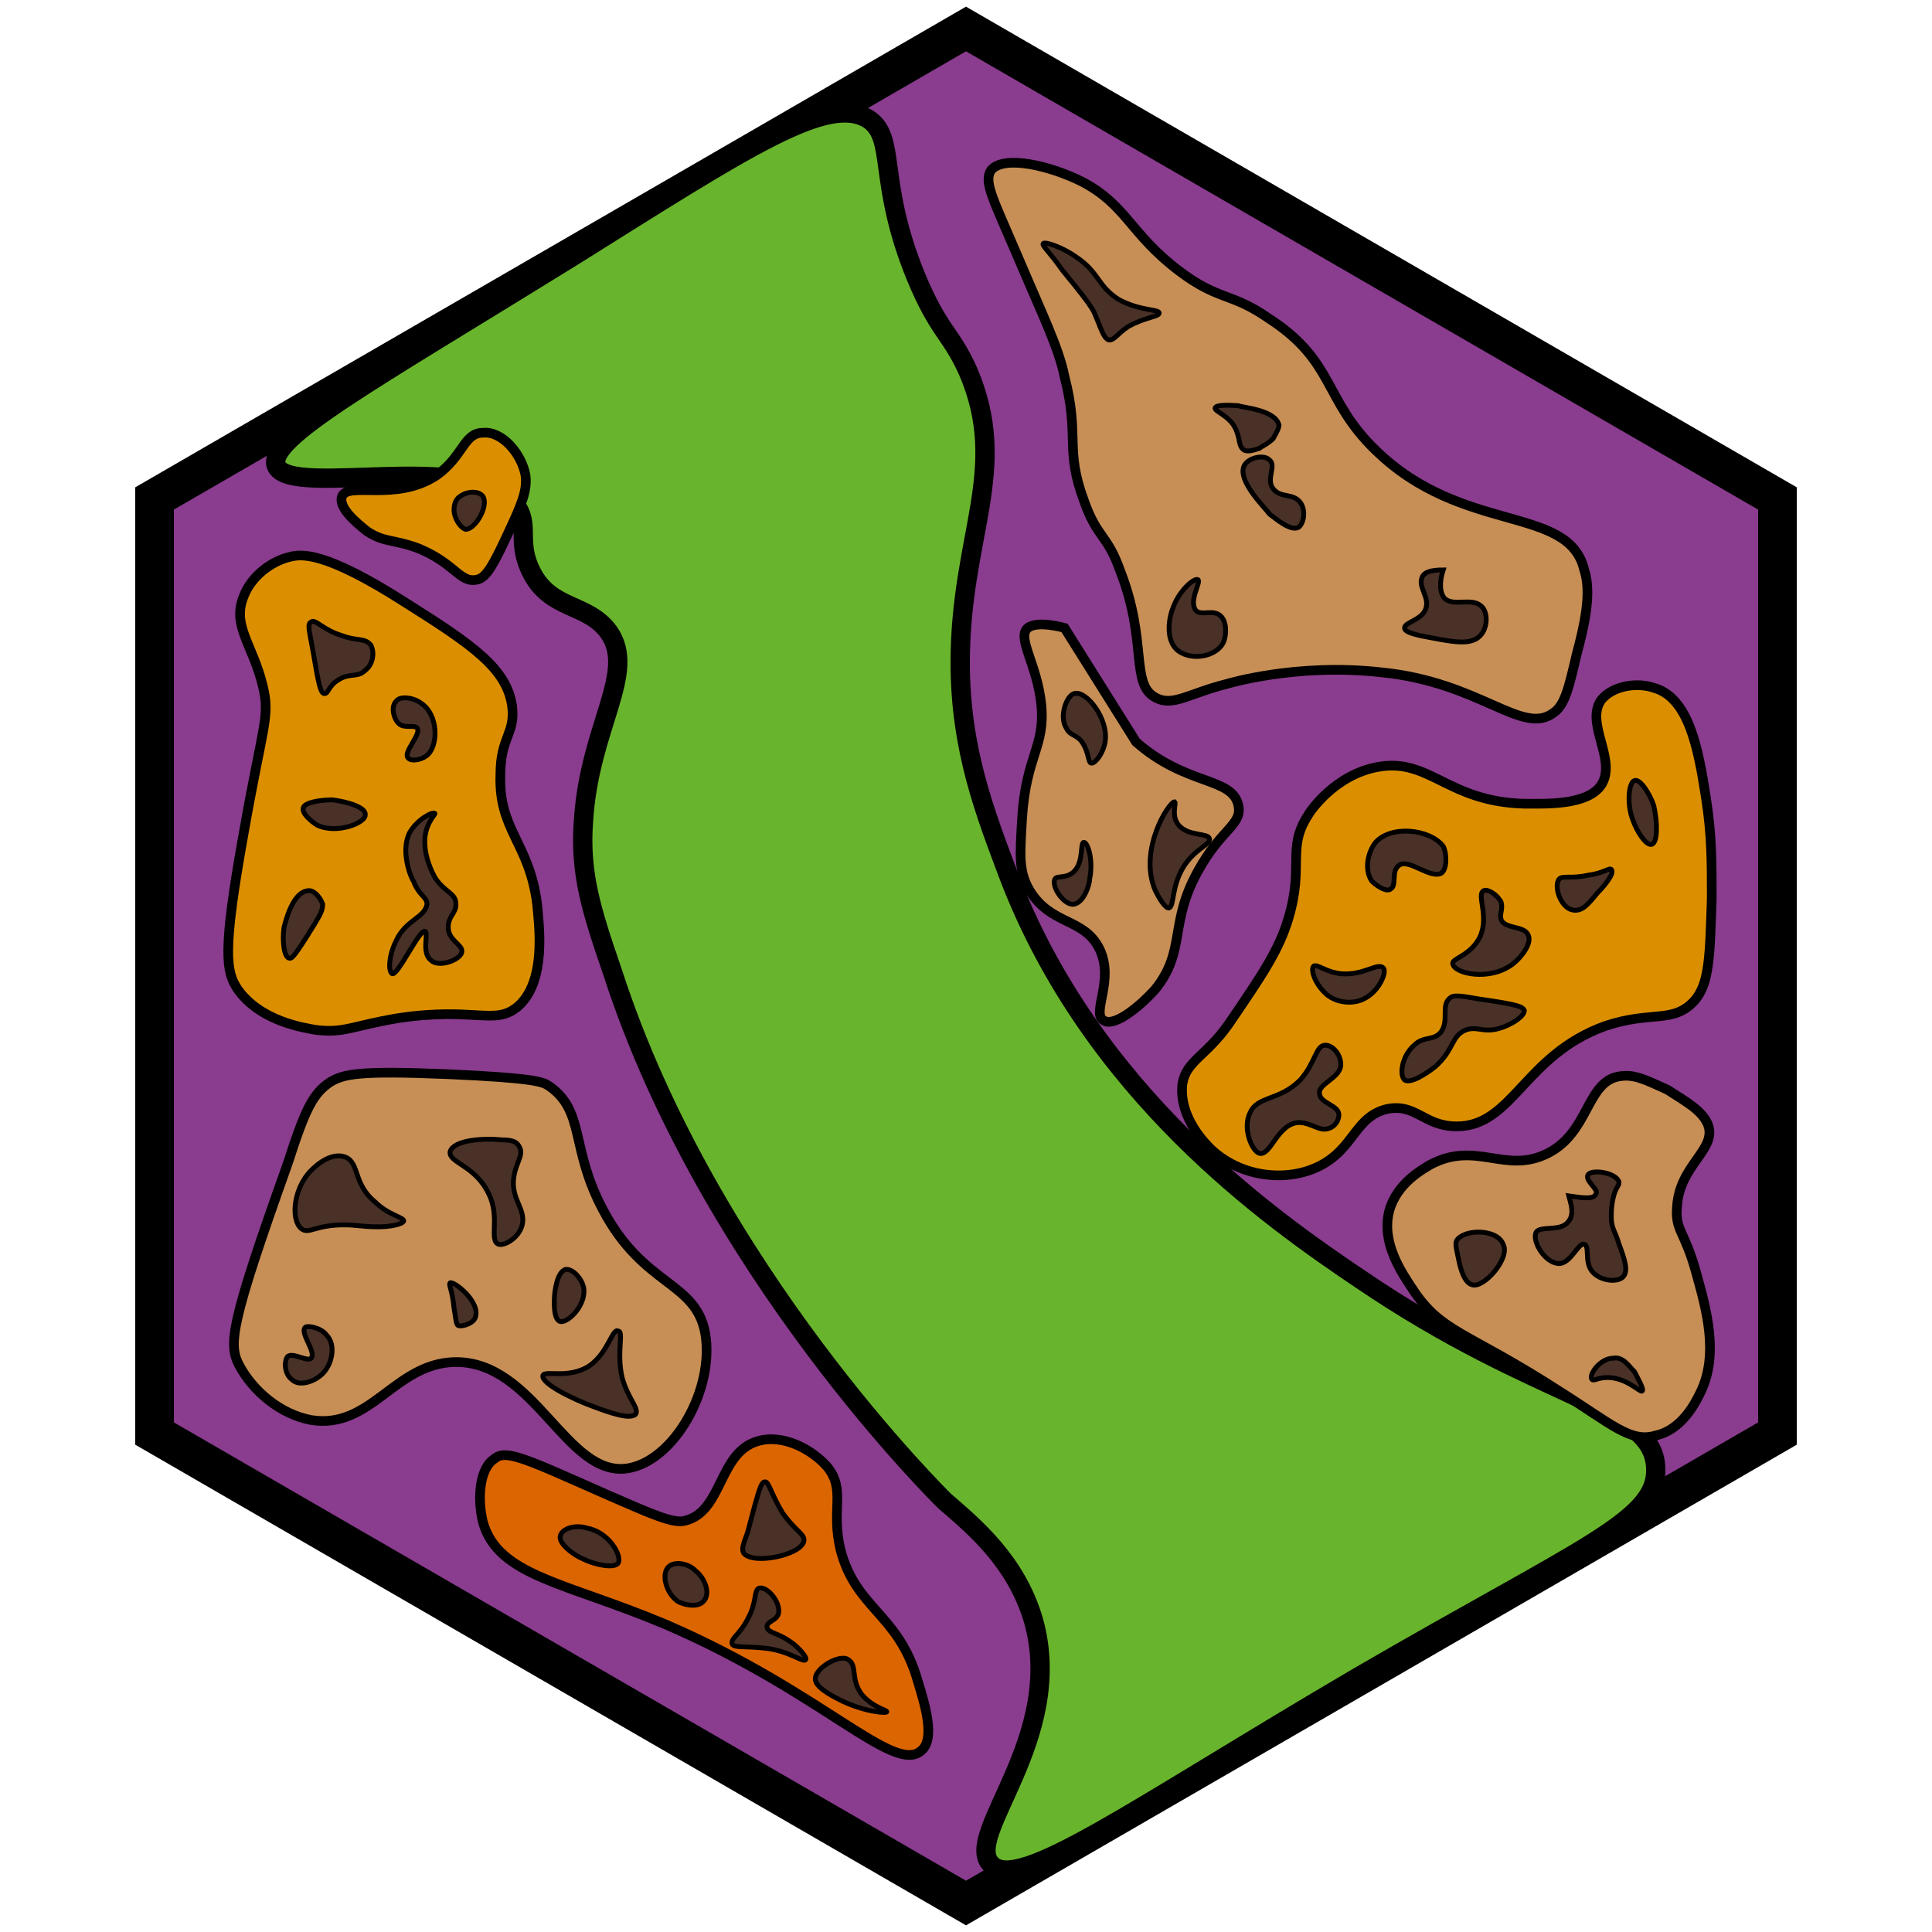 <?xml version="1.0" encoding="utf-8"?><!-- Generator: Adobe Illustrator 26.0.3, SVG Export Plug-In . SVG Version: 6.00 Build 0)  --><svg version="1.1" id="Ebene_2_00000164498973440230773120000016072219408072498307_"	 xmlns="http://www.w3.org/2000/svg" xmlns:xlink="http://www.w3.org/1999/xlink" x="0px" y="0px" viewBox="0 0 100 100"	 style="enable-background:new 0 0 100 100;" xml:space="preserve"><style type="text/css">	.st0{fill:#8A3C8F;stroke:#000000;stroke-width:2;stroke-miterlimit:10;}	.st1{fill:#69B42D;stroke:#000000;stroke-miterlimit:10;}	.st2{fill:#C78F55;stroke:#000000;stroke-width:0.5;stroke-miterlimit:10;}	.st3{fill:#DB8F00;stroke:#000000;stroke-width:0.5;stroke-miterlimit:10;}	.st4{fill:none;stroke:#000000;stroke-miterlimit:10;}	.st5{fill:#DB6500;stroke:#000000;stroke-width:0.5;stroke-miterlimit:10;}	.st6{fill:#493127;stroke:#000000;stroke-width:0.25;stroke-miterlimit:10;}	.st7{fill:#493127;stroke:#000000;stroke-width:0.25;stroke-miterlimit:10;}</style><polygon class="st0" points="8,74.2 50,98.5 92,74.2 92,25.8 50,1.5 8,25.8 "/><path class="st1" d="M29.6,13.3c-10.5,6.5-15.8,9.4-15.3,10.8c0.7,1.8,11-1.1,12.6,2.4c0.4,0.9-0.1,1.7,0.6,3.1c1,2,2.9,1.6,4,3.1	c1.5,2.1-1,4.9-1.3,9.8c-0.2,2.7,0.4,4.6,1.5,7.8c5,15.5,17.2,27.4,17.2,27.4c1.5,1.3,3.7,3.1,4.6,6.2c1.7,6.1-3.7,11.1-2.2,12.6	c1.4,1.5,7.4-2.9,19-9.7c11.7-6.8,15.5-8.1,15.4-10.8c-0.1-3.3-5.9-3.4-15.3-9.8c-4.6-3.1-13.9-9.6-18.2-20.9	c-1.2-3.2-2.5-6.5-2.5-11c0-6.6,2.6-10,0.4-15.1c-0.9-2-1.5-2-2.7-4.9c-2-4.9-1-7.1-2.4-8.1C42.9,4.8,38.7,7.6,29.6,13.3z"/><path class="st2" d="M71.2,23.3c-2.7-2.6-2.1-4.6-5.5-6.8c-2-1.4-2.6-0.9-4.7-2.5c-2.5-1.9-2.7-3.4-5-4.6C54.4,8.6,52,8,51.3,8.8	c-0.4,0.6,0.1,1.5,1.3,4.3c1.4,3.3,2.2,4.9,2.5,6.4c0.8,3.1,0,3.7,1,6.4c0.7,2,1.2,1.7,1.9,3.7c1.4,3.6,0.5,5.8,1.8,6.5	c0.9,0.5,1.7-0.2,3.7-0.7c0,0,3.6-1.1,8-0.6c5.1,0.5,7.3,3.3,8.9,2.1c0.6-0.4,0.8-1.3,1.2-3c0.4-1.5,0.8-3.2,0.4-4.4	C81.2,26.1,75.7,27.7,71.2,23.3z"/><path class="st3" d="M88.3,41.3c0.3,1.9,0.3,3.3,0.3,5.2c-0.1,2.9-0.1,4.4-0.9,5.3c-1.1,1.2-2.2,0.5-4.6,1.3	c-4.2,1.5-4.8,5.2-7.7,5.2c-1.7,0-2.1-1.2-3.6-0.9c-1.7,0.4-1.7,2.1-3.6,3c-1.7,0.8-4,0.5-5.5-0.9c-0.2-0.2-1.7-1.6-1.5-3.4	c0.2-1.2,1.2-1.4,2.4-3.1c1.7-2.5,2.6-3.8,3.1-5.5c0.8-2.7-0.1-3.6,1-5.3c0.1-0.2,1.4-2.1,3.6-2.5c2.7-0.5,3.6,1.8,7.6,1.9	c1.1,0,3.3,0.1,4-1c0.8-1.3-0.9-3.2,0-4.4c0.6-0.7,1.8-0.9,2.7-0.6C87.4,36.1,87.9,38.7,88.3,41.3z"/><path class="st4" d="M61.4,56.1"/><path class="st2" d="M88.4,58.2c0.5,1.3-1.5,2.1-1.6,4.3c-0.1,1.2,0.4,1.2,1,3.4c0.5,1.8,1.2,4.2,0.2,6.2c-0.2,0.4-0.9,1.9-2.3,2.2	c-1.3,0.4-2.3-0.6-5-2.3c-4.8-3.1-6.1-3-7.6-5.3c-0.6-0.9-1.6-2.4-1.2-4c0.4-1.5,1.8-2.2,2.1-2.4c2.4-1.3,3.9,0.5,6.1-0.6	c2.2-1.1,2-3.8,3.8-4c0.7-0.1,1.3,0.2,2.4,0.7C87.4,57.1,88.1,57.5,88.4,58.2z"/><path class="st5" d="M35.5,78.7c-0.6,0.2-1.7-0.3-4-1.3c-4.3-1.9-5.3-2.4-5.9-1.9c-0.8,0.5-0.9,2.1-0.6,3.3c0.8,2.8,4.3,3.1,9.5,5.3	c8.1,3.5,11.8,7.8,13.2,6.5c0.7-0.6,0.2-2.3-0.2-3.6c-1-3.5-3.2-3.7-4-6.8c-0.5-2.1,0.3-3.1-0.7-4.3c-0.8-0.9-2.3-1.7-3.6-1.3	C37.2,75.2,37.4,78.2,35.5,78.7z"/><path class="st2" d="M31.2,62.6c-1.7-3.2-0.9-5.1-2.8-6.4c-0.3-0.2-0.7-0.4-5.2-0.6c-4.7-0.2-5.4,0-6.1,0.4	c-0.9,0.6-1.3,1.4-2.2,4.2c-3,8.4-3.1,9.4-2.5,10.5c0.7,1.3,2.1,2.5,3.7,2.8c3.1,0.5,4.3-2.9,7.4-3c4.2-0.1,5.8,6,9,5.5	c2.4-0.4,4.5-4.1,4-7C36,66.3,33.3,66.6,31.2,62.6z"/><path class="st3" d="M27.8,46.8c-0.4-3.2-2-3.8-1.9-6.7c0-2,0.8-2.1,0.6-3.6c-0.3-1.9-2-3.1-5.5-5.3c-4.2-2.7-5.4-2.5-5.9-2.4	c-1,0.2-2.1,1-2.5,2.1c-0.6,1.5,0.5,2.5,1,4.6c0.4,1.6,0,2-1,7.7c-1.1,6.1-0.9,7.1-0.3,8c1.2,1.7,3.5,2,4,2.1	c1.5,0.2,1.9-0.2,4.3-0.6c4-0.6,5,0.4,6.2-0.6C28.3,50.8,27.9,47.9,27.8,46.8z"/><path class="st3" d="M26.3,27.6c0.7-1.5,1-2.2,0.9-3c-0.2-1.1-1.2-2.3-2.2-2.2c-1,0-1,1.2-2.4,2.2c-2.1,1.4-4.6,0.3-4.9,1.1	c-0.2,0.6,0.8,1.4,1.3,1.8c0.9,0.6,1.4,0.4,2.7,0.9c1.9,0.8,2.1,1.8,3,1.6C25.2,29.9,25.6,29.1,26.3,27.6z"/><path class="st2" d="M64.1,41.7c0.2,1-0.9,1.2-2.1,3.4c-1.5,2.7-0.6,4.1-2.2,6.1c-0.9,1-2.2,2-2.7,1.6c-0.6-0.4,0.6-2.1-0.2-3.7	c-0.8-1.6-2.5-1.2-3.6-3c-0.6-1-0.5-1.9-0.4-3.7c0.2-3.3,1.2-3.7,1-5.9c-0.2-2.1-1.3-3.5-0.7-4c0.5-0.4,1.9,0,1.9,0l0,0l3.7,5.9	C61.4,40.7,63.8,40.2,64.1,41.7z"/><path class="st6" d="M73.6,29.9c-0.2,0.5,0.4,1,0.2,1.6c-0.2,0.6-1.1,0.7-1.1,1c0,0.2,0.4,0.3,0.8,0.4c1.6,0.3,2.7,0.6,3.2-0.1	c0.3-0.4,0.3-1.1,0-1.4c-0.5-0.5-1.4,0-1.9-0.4c-0.3-0.3-0.3-0.9-0.1-1.5C74.1,29.5,73.7,29.6,73.6,29.9z"/><path class="st6" d="M64.4,24.1c0.2-0.4,1-0.6,1.3-0.3c0.4,0.3-0.2,1,0.2,1.5c0.4,0.5,1,0.2,1.4,0.7c0.3,0.4,0.2,1.1-0.1,1.3	c-0.4,0.2-1.1-0.4-1.5-0.7C65.6,26.4,64,24.9,64.4,24.1z"/><path class="st6" d="M64.1,21c-0.1,0-1.1-0.1-1.2,0.1c-0.1,0.2,0.8,0.4,1.1,1.2c0.2,0.5,0.1,0.8,0.4,1c0.2,0.1,0.5,0,0.8-0.1	c0.1-0.1,0.4-0.2,0.7-0.5c0.1-0.2,0.3-0.5,0.3-0.7C66,21.2,64.3,21.1,64.1,21z"/><path class="st6" d="M57.9,15.5c-1.1-0.7-1-1.4-2.2-2.2c-0.7-0.5-1.6-0.8-1.7-0.7c-0.1,0.1,0.3,0.4,1,1.4c0.9,1.1,1.3,1.6,1.6,2.1	c0.4,0.9,0.5,1.4,0.8,1.5c0.3,0,0.4-0.3,1-0.7c0.9-0.5,1.6-0.5,1.6-0.7C60,16,59,16.1,57.9,15.5z"/><path class="st6" d="M63.3,33.3c-0.4,0.7-1.6,0.9-2.3,0.4c-0.8-0.6-0.4-2-0.3-2.2c0.3-0.9,1.1-1.6,1.3-1.5c0.2,0.1-0.5,1.1-0.1,1.6	c0.3,0.3,0.9-0.1,1.3,0.3C63.5,32.2,63.5,32.9,63.3,33.3z"/><path class="st6" d="M55.2,37.7c0.2,0.4,0.5,0.3,0.8,0.7c0.4,0.6,0.3,1.1,0.5,1.1c0.2,0,0.6-0.5,0.7-1.1c0.2-1.2-1-2.7-1.6-2.5	C55.2,36,54.8,37.1,55.2,37.7z"/><path class="st6" d="M59.8,46.1c0.2,0.4,0.5,0.9,0.7,0.9c0.3-0.1,0.1-1.1,0.8-2.2c0.6-0.9,1.4-1.1,1.3-1.4c-0.1-0.3-1.1-0.1-1.6-0.7	c-0.4-0.5-0.1-1.1-0.2-1.2C60.5,41.5,58.9,44,59.8,46.1z"/><path class="st6" d="M55.6,45.1c-0.4,0.4-0.9,0.2-1,0.4c-0.2,0.4,0.5,1.4,1,1.3c0.5-0.1,0.8-1,0.8-1.3c0.2-1-0.1-1.9-0.3-1.9	S56.1,44.6,55.6,45.1z"/><path class="st7" d="M84.5,42.4c0.2,0.6,0.7,1.4,1,1.3c0.3-0.1,0.3-1.1,0.1-2c-0.2-0.6-0.7-1.4-1-1.3C84.3,40.5,84.2,41.6,84.5,42.4	z"/><path class="st7" d="M83.4,45c0.2,0.2-0.4,0.9-0.7,1.2c-0.5,0.6-0.8,1-1.3,0.9c-0.6-0.1-1-1.2-0.7-1.6c0.2-0.2,0.6,0,1.5-0.2	C83,45.2,83.3,44.9,83.4,45z"/><path class="st7" d="M76.8,46.1c-0.4,0.2,0.3,1.3-0.2,2.4c-0.5,1-1.5,1.1-1.4,1.4c0.1,0.5,1.9,0.9,3.1,0c0.5-0.4,1-1.1,0.8-1.5	c-0.2-0.5-1.2-0.3-1.4-0.8c-0.1-0.3,0.1-0.5,0-0.9C77.5,46.3,77,46,76.8,46.1z"/><path class="st7" d="M71.2,43.6c-0.4,0.5-0.6,1.4-0.2,2c0.3,0.3,0.8,0.6,1,0.4c0.3-0.2,0-0.9,0.4-1.2c0.5-0.4,1.6,0.7,2.2,0.4	c0.3-0.2,0.3-1,0.1-1.4C74,42.9,72,42.7,71.2,43.6z"/><path class="st7" d="M69.4,50.4c-0.8-0.1-1.2-0.5-1.4-0.4c-0.2,0.2,0.1,1,0.7,1.5c0.5,0.4,1.3,0.5,1.9,0.2c0.8-0.4,1.2-1.4,1-1.6	C71.3,49.8,70.6,50.5,69.4,50.4z"/><path class="st7" d="M76.5,51.7c-1.1-0.2-1.3-0.2-1.5,0c-0.4,0.4,0,1.1-0.4,1.7c-0.4,0.5-0.9,0.2-1.4,0.7c-0.6,0.5-0.8,1.5-0.5,1.8	c0.3,0.2,1.1-0.3,1.6-0.7c1-0.9,0.8-1.6,1.6-1.9c0.6-0.2,0.9,0.2,1.8-0.1c0.6-0.2,1.2-0.6,1.2-0.9C78.8,52.1,78.6,52,76.5,51.7z"/><path class="st7" d="M68.6,54.1c-0.5,0-0.5,0.9-1.3,1.8c-1.1,1.1-2.2,0.8-2.6,1.7c-0.4,0.8,0.1,2,0.5,2.1c0.6,0.1,0.9-1.5,2-1.6	c0.7,0,1.1,0.5,1.6,0.3c0.3-0.1,0.5-0.4,0.5-0.7c0-0.5-1-0.6-1-1.1c-0.1-0.5,1.1-0.8,1.1-1.5C69.4,54.6,69,54.1,68.6,54.1z"/><path class="st6" d="M82.2,60.8c0.2-0.3,1.5-0.1,1.6,0.4c0,0.2-0.2,0.3-0.3,0.8c-0.1,0.4-0.1,0.8-0.1,1c0,0.6,0.2,0.7,0.4,1.4	c0.3,0.8,0.5,1.4,0.2,1.7c-0.3,0.3-1.2,0.2-1.6-0.3c-0.4-0.5-0.1-1.3-0.4-1.4c-0.3-0.1-0.7,1-1.3,1c-0.7,0-1.4-1.1-1.2-1.6	c0.2-0.4,1.3,0,1.7-0.6c0.3-0.4,0.1-0.9,0-1.3c0.7,0.1,1.3,0.2,1.4-0.1C82.8,61.6,82,61.1,82.2,60.8z"/><path class="st6" d="M76.2,66.5c-0.4-0.1-0.6-0.8-0.7-1.3c-0.1-0.5-0.2-0.8-0.1-1c0.4-0.6,2.1-0.6,2.4,0.2	C78.2,65.1,76.8,66.7,76.2,66.5z"/><path class="st6" d="M82.4,71.4c0.1,0.1,0.3-0.1,0.8-0.1c1,0,1.7,0.8,1.8,0.7c0.1-0.1-0.2-0.6-0.4-1c-0.3-0.3-0.6-0.8-1.1-0.7	C82.8,70.3,82.2,71.2,82.4,71.4z"/><path class="st7" d="M23.5,26.4c0-0.1,0-0.5,0.3-0.7c0.4-0.3,1-0.3,1.2,0c0.3,0.5-0.4,1.7-0.9,1.7C23.8,27.3,23.5,26.8,23.5,26.4z"	/><path class="st7" d="M17.7,32.9c-1-0.3-1.4-0.9-1.6-0.7c-0.2,0.1-0.1,0.4,0.1,1.5c0.3,1.8,0.4,2.2,0.6,2.2c0.2,0,0.2-0.4,0.7-0.7	c0.6-0.4,1-0.1,1.4-0.5c0.4-0.3,0.5-0.9,0.3-1.3C18.9,33,18.5,33.2,17.7,32.9z"/><path class="st7" d="M21.8,36.4c-0.4-0.3-1.1-0.4-1.3-0.1c-0.3,0.3-0.1,1,0.2,1.2c0.3,0.2,0.8,0,0.9,0.2c0.2,0.3-0.7,1.2-0.5,1.5	c0.1,0.2,0.6,0.2,1-0.1C22.7,38.6,22.7,37,21.8,36.4z"/><path class="st7" d="M17.2,41.4c-0.5,0-1.4,0.1-1.5,0.4c-0.1,0.3,0.4,0.7,0.7,0.9c1,0.5,2.5-0.1,2.5-0.5C19,41.8,18,41.5,17.2,41.4z	"/><path class="st7" d="M22,43.3c-0.1,1,0.4,1.9,0.5,2.1c0.5,0.8,1.1,0.8,1.1,1.4c0,0.5-0.4,0.6-0.4,1.2c0,0.7,0.8,0.9,0.7,1.3	c-0.1,0.4-1.2,0.8-1.6,0.4c-0.5-0.4-0.1-1.4-0.3-1.5c-0.3-0.1-1.4,2.3-1.7,2.2c-0.2-0.1-0.2-0.9,0.2-1.7c0.5-1.1,1.5-1.2,1.6-1.9	c0-0.4-0.4-0.4-0.7-1.2c-0.1-0.1-0.7-1.5-0.2-2.5c0.4-0.7,1.2-1.1,1.3-1C22.6,42.1,22.1,42.5,22,43.3z"/><path class="st7" d="M14.7,48c-0.1,0.7,0,1.6,0.3,1.6c0.1,0,0.2,0,1.3-1.8c0.3-0.5,0.4-0.7,0.4-1c-0.1-0.3-0.4-0.7-0.7-0.7	C15.3,46.1,14.9,47.2,14.7,48z"/><path class="st6" d="M26,59c-1-0.1-2.5,0-2.7,0.6c-0.1,0.6,1.3,0.7,2,2.2c0.6,1.2,0,2.4,0.5,2.6c0.3,0.1,1-0.3,1.2-0.9	c0.3-0.9-0.6-1.4-0.4-2.6c0.1-0.7,0.5-1.1,0.3-1.5C26.8,59.2,26.7,59,26,59z"/><path class="st6" d="M17.9,59.9c-0.7-0.3-1.5,0.4-1.6,0.5c-1.1,0.9-1.3,2.7-0.7,3.2c0.4,0.3,0.7-0.2,2.2-0.2c0.7,0,0.9,0.1,1.8,0.1	c0.5,0,1.2-0.1,1.3-0.3c0-0.2-0.8-0.3-1.5-1C18.3,61.3,18.6,60.2,17.9,59.9z"/><path class="st6" d="M29.3,65.7c-0.5,0.1-0.6,1.3-0.6,1.4c0,0.1-0.1,1.2,0.3,1.3c0.4,0.1,1.4-0.9,1.2-1.8	C30.1,66.2,29.7,65.7,29.3,65.7z"/><path class="st6" d="M23.3,66.4c-0.1,0.1,0.1,0.3,0.2,1.3c0.1,0.6,0.1,0.8,0.2,0.9c0.2,0.1,0.8-0.1,0.9-0.4	C24.9,67.4,23.5,66.3,23.3,66.4z"/><path class="st6" d="M15.8,68.7c-0.3,0.3,0.6,1.3,0.3,1.6c-0.2,0.2-0.9-0.3-1.2-0.1c-0.2,0.2-0.2,0.9,0.2,1.2	c0.4,0.4,1.2,0.1,1.6-0.3c0.5-0.5,0.7-1.5,0.2-2C16.6,68.7,15.9,68.6,15.8,68.7z"/><path class="st6" d="M30.5,70.7c-1.1,0.7-2.3,0.2-2.4,0.5c-0.1,0.4,1.5,1.2,2.6,1.6c0.8,0.3,1.9,0.7,2.2,0.4	c0.2-0.3-0.4-0.8-0.7-1.9c-0.3-1.3,0.1-2.4-0.2-2.4C31.7,68.7,31.5,70,30.5,70.7z"/><path class="st7" d="M38.5,80.4c-0.1-0.2-0.1-0.3,0.2-1.1c0.6-2.3,0.7-2.6,0.9-2.6c0.2,0,0.3,0.6,0.9,1.6c0.7,1,1.2,1.1,1.1,1.5	C41.4,80.5,39,81,38.5,80.4z"/><path class="st7" d="M34.6,81.1c-0.4,0.4-0.1,1.4,0.5,1.8c0.4,0.2,1,0.3,1.3,0c0.4-0.4,0.1-1.2-0.4-1.6	C35.6,80.9,34.9,80.8,34.6,81.1z"/><path class="st7" d="M29,79.5c-0.1,0.4,0.7,1,1.2,1.2c0.6,0.3,1.6,0.5,1.8,0.2c0.2-0.4-0.5-1.6-1.6-1.8C29.8,78.9,29.1,79.1,29,79.5	z"/><path class="st7" d="M39.3,82.2c-0.3,0.1-0.1,0.7-0.6,1.6c-0.4,0.8-0.9,1-0.8,1.3c0.1,0.2,0.7,0.1,1.6,0.2c1.3,0.1,2.1,0.8,2.2,0.6	c0.1-0.1-0.4-0.7-0.9-1c-0.6-0.4-1.1-0.4-1.1-0.7c0-0.3,0.5-0.3,0.6-0.7C40.4,82.9,39.7,82.1,39.3,82.2z"/><path class="st7" d="M42.2,86.9c0,0.4,0.7,0.8,1.3,1.1c1.2,0.6,2.4,0.7,2.4,0.6c0-0.1-0.7-0.2-1.3-0.9c-0.6-0.8-0.2-1.5-0.7-1.8	C43.5,85.6,42.2,86.3,42.2,86.9z"/></svg>